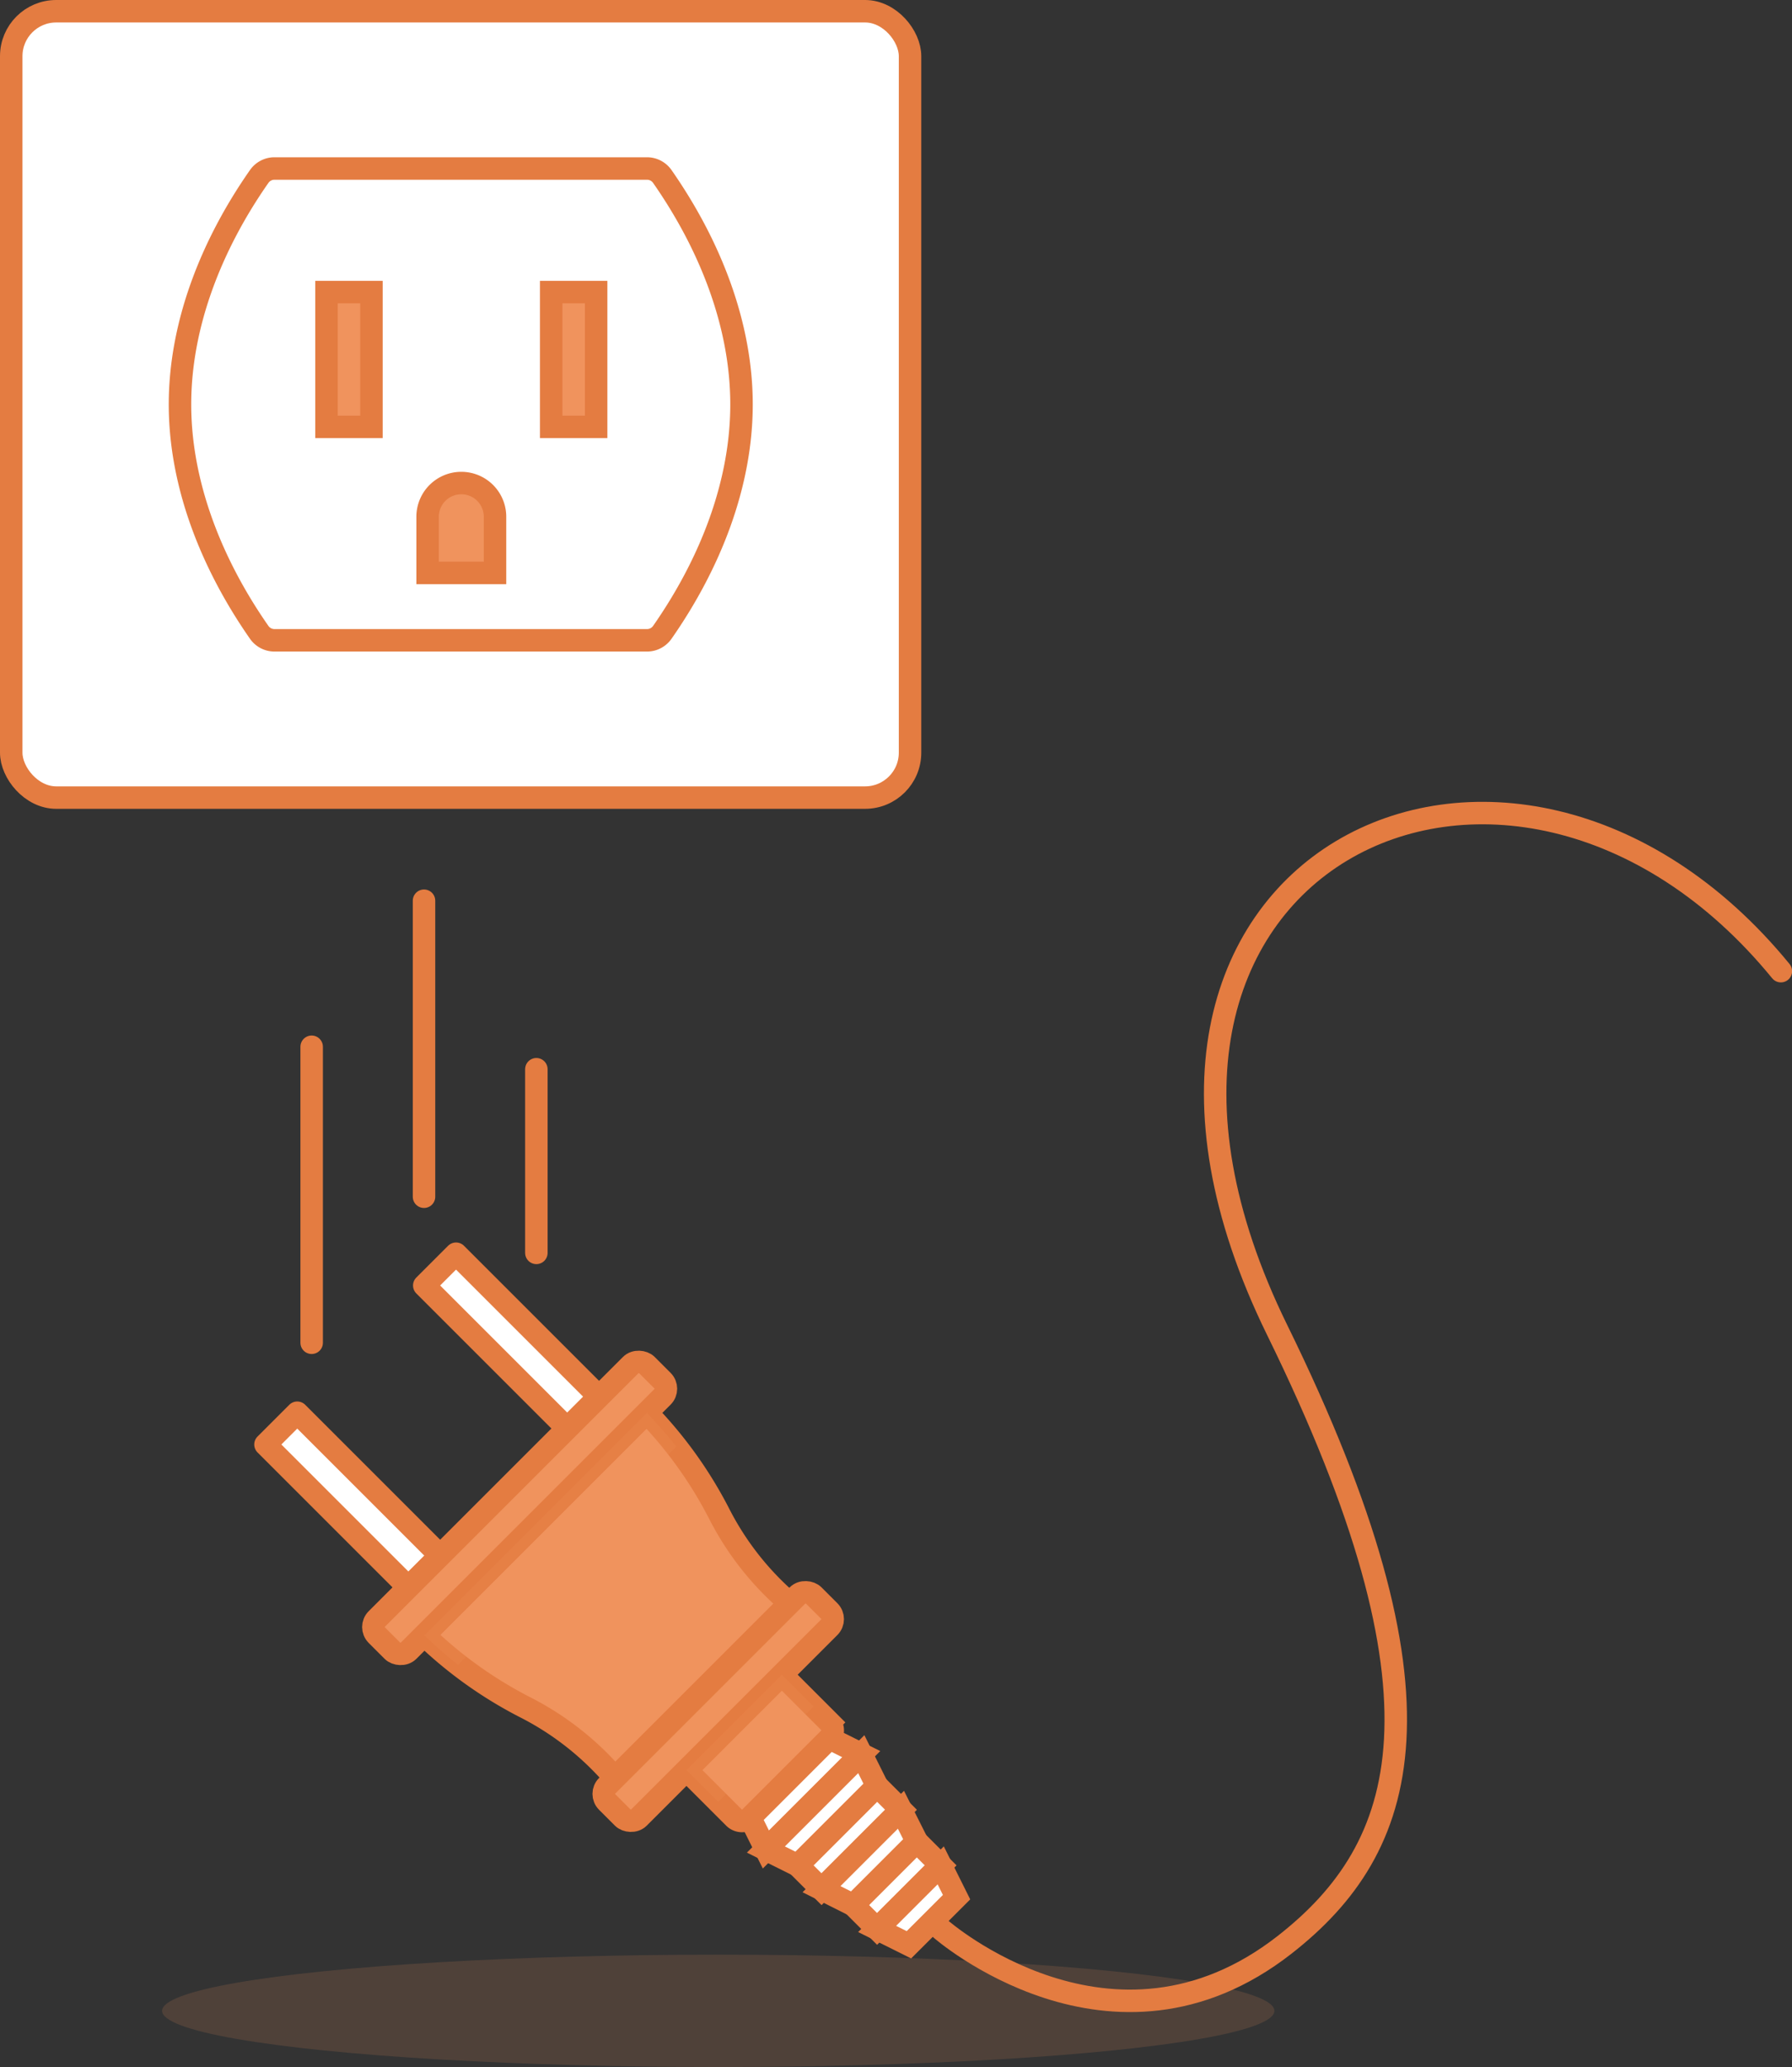 <svg xmlns="http://www.w3.org/2000/svg" viewBox="0 0 159.5 184"><rect x="0" y="0" width="159.5" height="184" fill="#333333" stroke="none"/><defs><style>.a{fill:#F0935D;opacity:0.15;}.b,.e{fill:#fff;}.b,.c,.e,.f{stroke:#E47C41;}.b,.d,.f{stroke-linejoin:round;}.b,.c,.d,.e,.f{stroke-width:2px;}.c{fill:#F0935D;}.c,.e{stroke-miterlimit:10;}.d,.f{fill:none;stroke-linecap:round;}.d{stroke:#fff;}</style></defs><title>404-icon-4</title><ellipse class="a" cx="63.93" cy="179" rx="49.5" ry="5"/><rect class="b" x="1" y="1" width="80" height="70" rx="4" ry="4"/><path class="b" d="M1125.95,184.71a1.66,1.66,0,0,0-1.36-.71h-33.16a1.66,1.66,0,0,0-1.36.71c-4.27,6.11-7.05,13.2-7.05,20.29s2.79,14.18,7.05,20.29a1.66,1.66,0,0,0,1.36.71h33.16a1.66,1.66,0,0,0,1.36-.71c4.27-6.12,7.05-13.2,7.05-20.29S1130.21,190.82,1125.95,184.71Z" transform="translate(-1067 -169)"/><rect class="c" x="29.06" y="26" width="4" height="12"/><rect class="c" x="49.06" y="26" width="4" height="12"/><path class="c" d="M41.06,43h0a3,3,0,0,1,3,3v5a0,0,0,0,1,0,0h-6a0,0,0,0,1,0,0V46A3,3,0,0,1,41.06,43Z"/><circle class="d" cx="8" cy="8" r="2"/><circle class="d" cx="74" cy="8" r="2"/><circle class="d" cx="8" cy="64" r="2"/><circle class="d" cx="74" cy="64" r="2"/><path class="c" d="M1128.82,321.3h12a0,0,0,0,1,0,0v6a1,1,0,0,1-1,1h-10a1,1,0,0,1-1-1v-6a0,0,0,0,1,0,0Z" transform="translate(-964.29 728.57) rotate(-45)"/><path class="c" d="M1124.56,294.75l-19.8,19.8a37.59,37.59,0,0,0,8.91,6.39,26,26,0,0,1,8.06,6.33l15.56-15.56a26,26,0,0,1-6.33-8.06A37.59,37.59,0,0,0,1124.56,294.75Z" transform="translate(-1067 -169)"/><rect class="b" x="1096.4" y="293.53" width="4" height="18" transform="translate(-959.2 696.3) rotate(-45)"/><rect class="b" x="1110.54" y="279.38" width="4" height="18" transform="translate(-945.06 702.15) rotate(-45)"/><rect class="c" x="1096.25" y="301.23" width="34" height="4" rx="1" ry="1" transform="translate(-955.35 707) rotate(-45)"/><path class="a" d="M1127.2,297.77a38,38,0,0,0-2.63-3l-19.8,19.8a38,38,0,0,0,3,2.63Z" transform="translate(-1067 -169)"/><rect class="c" x="1117.93" y="318.91" width="26" height="4" rx="1" ry="1" transform="translate(-962.68 724.68) rotate(-45)"/><rect class="a" x="1127.76" y="321.74" width="12" height="4" transform="translate(-963.85 727.51) rotate(-45)"/><polygon class="e" points="76.66 156.15 68.17 164.64 66.76 161.81 73.83 154.74 76.66 156.15"/><polygon class="e" points="78.07 158.98 71 166.05 68.17 164.64 76.66 156.15 78.07 158.98"/><rect class="e" x="1137.6" y="331.08" width="10" height="3" transform="translate(-967.51 736.35) rotate(-45)"/><polygon class="e" points="81.61 163.93 75.95 169.59 73.12 168.17 80.19 161.1 81.61 163.93"/><rect class="e" x="1142.84" y="335.32" width="8" height="3" transform="translate(-969.27 740.59) rotate(-45)"/><polygon class="e" points="85.14 168.88 80.9 173.12 78.07 171.71 83.73 166.05 85.14 168.88"/><path class="f" d="M1150.73,340.71s15.27,13.41,30.61,1.41c11-8.6,15.47-21.84-.67-54.74-20.43-41.67,20.76-61.38,44.84-31.93" transform="translate(-1067 -169)"/><line class="f" x1="27.74" y1="93.18" x2="27.74" y2="119.53"/><line class="f" x1="37.74" y1="80.18" x2="37.74" y2="106.53"/><line class="f" x1="47.74" y1="95.18" x2="47.74" y2="111.53"/></svg>